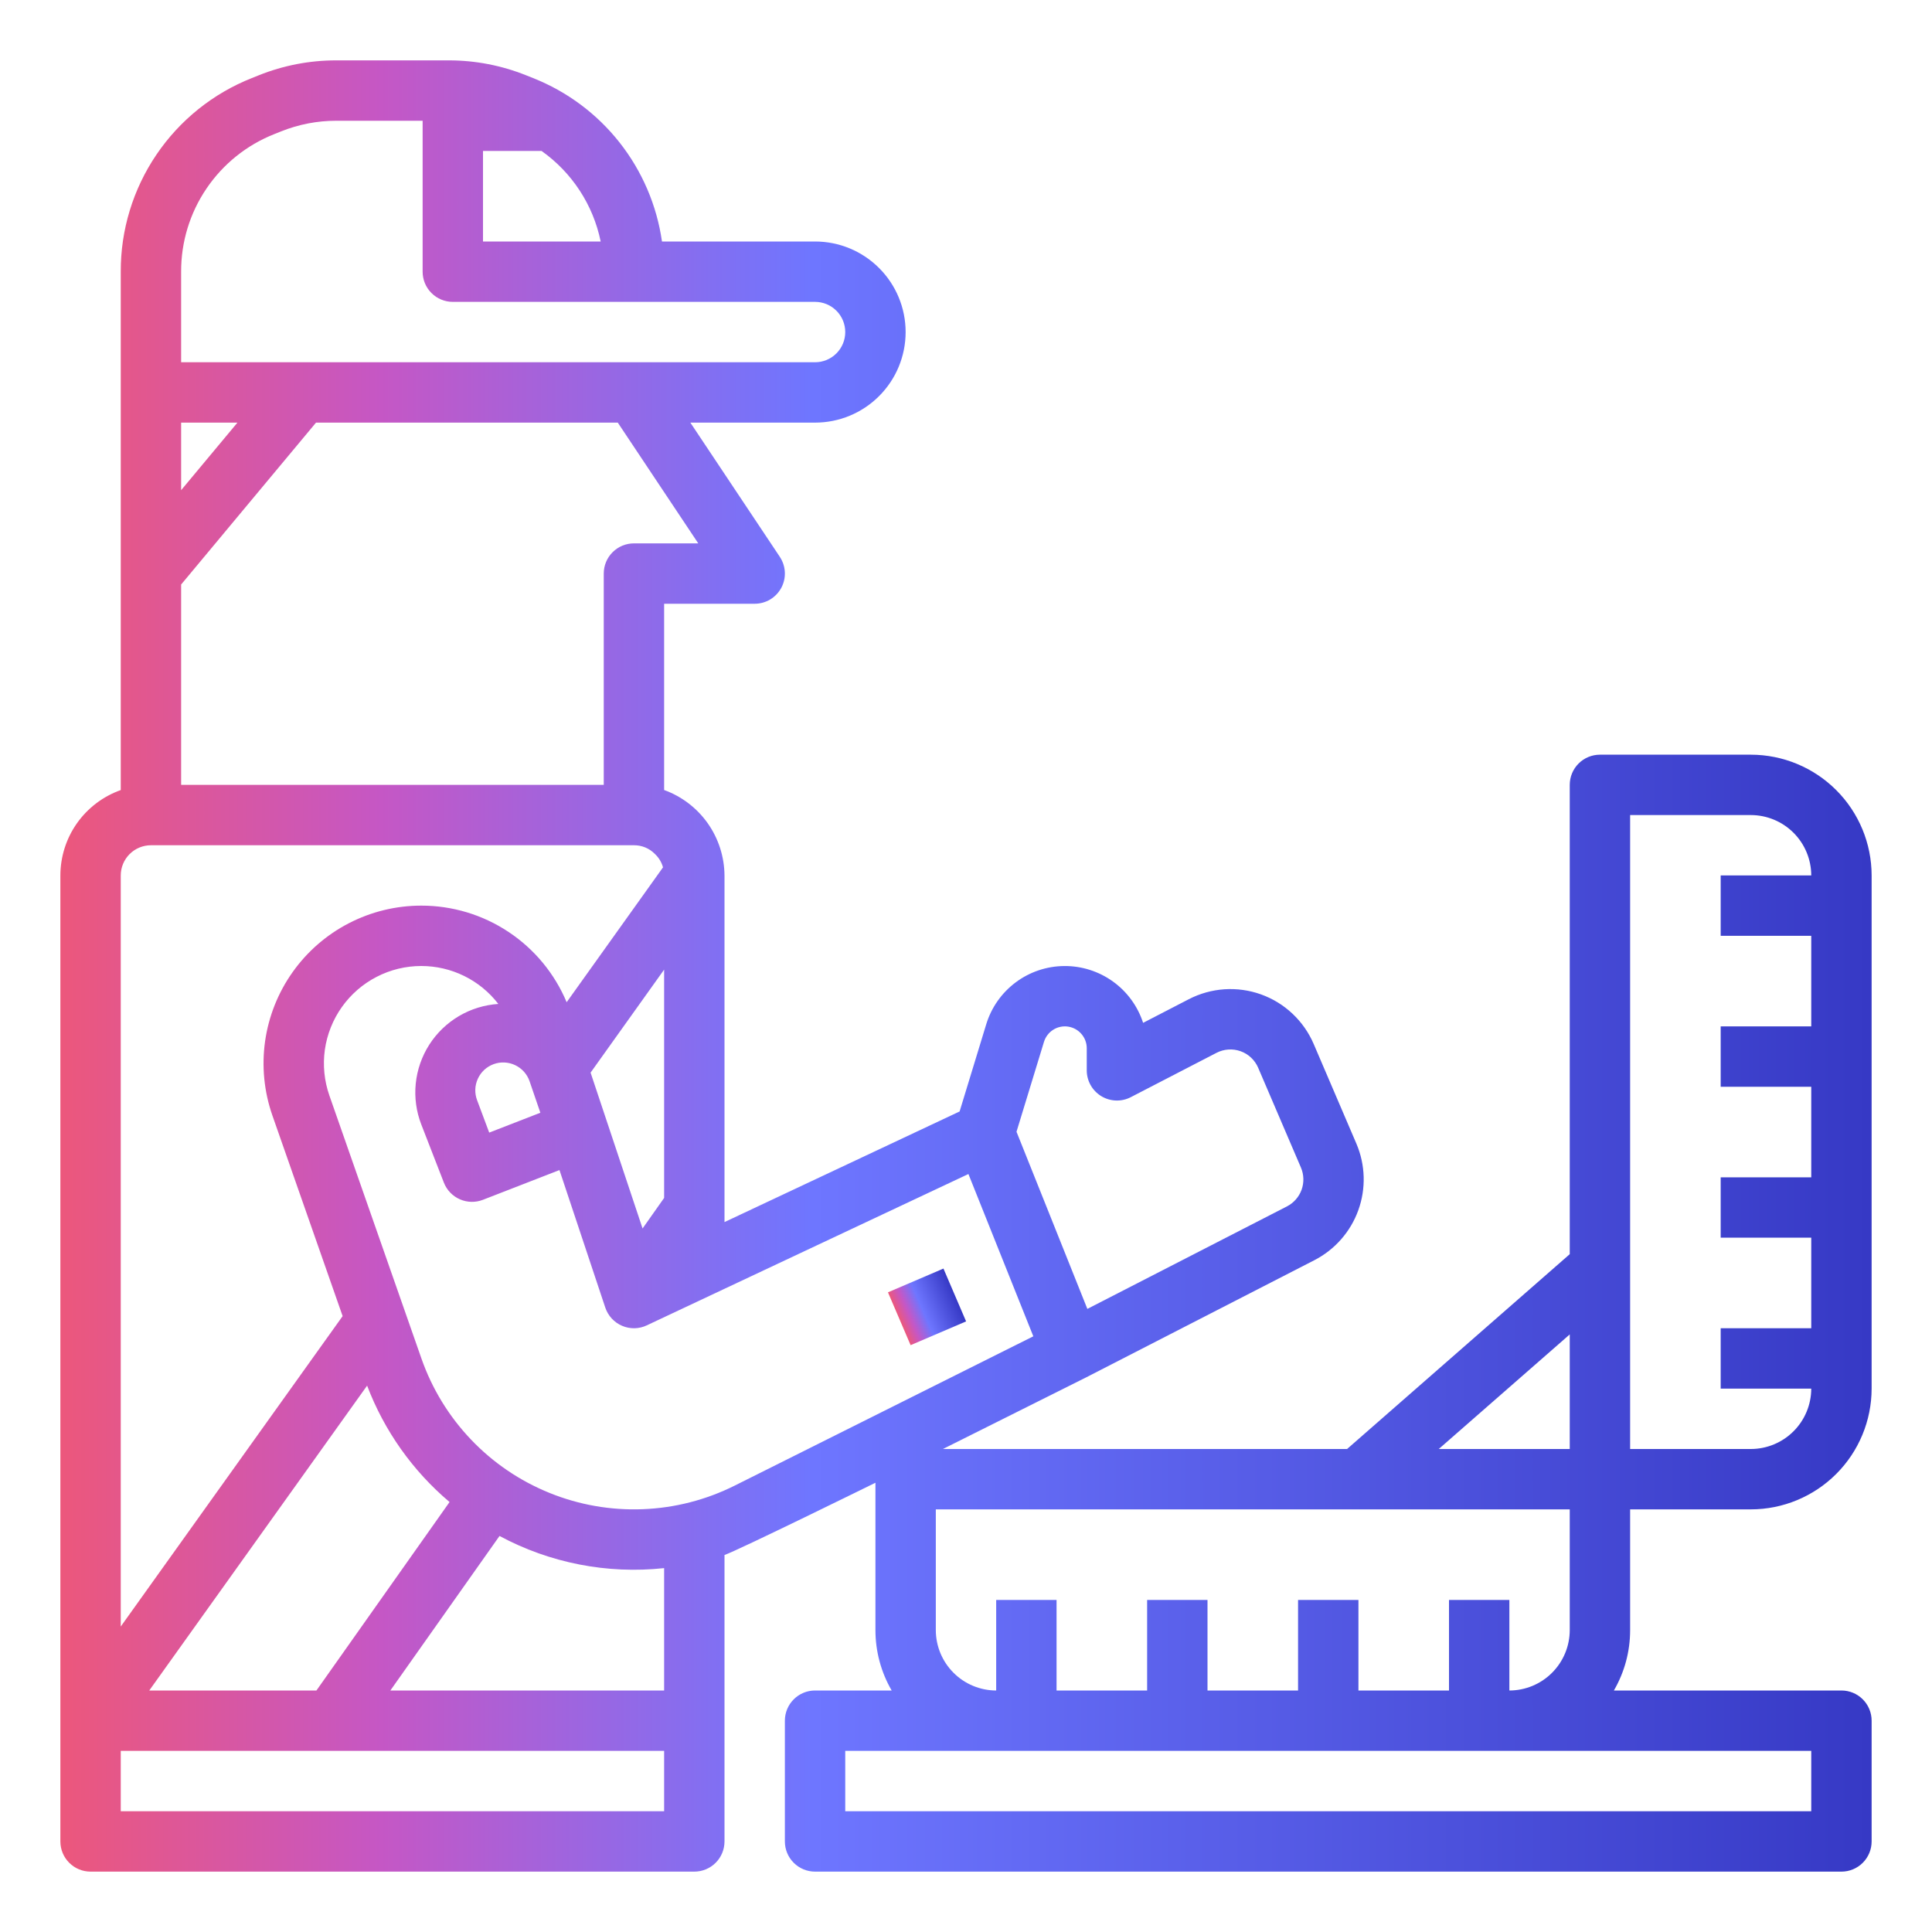 <svg width="64" height="64" viewBox="0 0 64 64" fill="none" xmlns="http://www.w3.org/2000/svg">
<path d="M54 50H58C59.06 49.999 60.077 49.577 60.827 48.827C61.577 48.077 61.999 47.06 62 46V29C61.999 27.939 61.577 26.923 60.827 26.173C60.077 25.423 59.06 25.001 58 25H53C52.735 25 52.48 25.105 52.293 25.293C52.105 25.48 52 25.735 52 26V41.546L44.624 48H31.236L35.947 45.644L35.952 45.642L43.547 41.742C44.221 41.393 44.739 40.803 44.996 40.089C45.254 39.374 45.231 38.59 44.935 37.891L43.517 34.582C43.354 34.203 43.115 33.862 42.815 33.58C42.515 33.297 42.16 33.079 41.771 32.94C41.383 32.801 40.971 32.744 40.559 32.771C40.148 32.799 39.747 32.911 39.381 33.1L37.867 33.883C37.688 33.332 37.338 32.852 36.868 32.514C36.397 32.175 35.831 31.996 35.252 32.001C34.673 32.006 34.11 32.195 33.646 32.542C33.182 32.889 32.84 33.374 32.671 33.928L31.788 36.819L24 40.483V29C23.995 28.381 23.801 27.777 23.444 27.271C23.086 26.765 22.582 26.381 22 26.17V20H25C25.181 20 25.359 19.951 25.514 19.858C25.669 19.765 25.796 19.631 25.882 19.472C25.967 19.312 26.008 19.133 25.999 18.952C25.99 18.771 25.932 18.596 25.832 18.445L22.869 14H27C27.796 14 28.559 13.684 29.121 13.121C29.684 12.559 30 11.796 30 11C30 10.204 29.684 9.441 29.121 8.879C28.559 8.316 27.796 8 27 8H21.929C21.757 6.801 21.272 5.669 20.522 4.718C19.772 3.767 18.784 3.032 17.658 2.586L17.428 2.494C16.612 2.167 15.741 1.999 14.863 2H11.137C10.258 1.999 9.387 2.167 8.572 2.494L8.342 2.586C7.058 3.095 5.956 3.979 5.182 5.123C4.407 6.267 3.995 7.618 4 9V26.172C3.416 26.379 2.91 26.762 2.551 27.269C2.193 27.775 2.001 28.38 2 29V61C2 61.265 2.105 61.52 2.293 61.707C2.48 61.895 2.735 62 3 62H23C23.265 62 23.52 61.895 23.707 61.707C23.895 61.52 24 61.265 24 61V51.511C24.423 51.37 29 49.118 29 49.118V54C29 54.703 29.185 55.393 29.538 56H27C26.735 56 26.48 56.105 26.293 56.293C26.105 56.48 26 56.735 26 57V61C26 61.265 26.105 61.52 26.293 61.707C26.48 61.895 26.735 62 27 62H61C61.265 62 61.52 61.895 61.707 61.707C61.895 61.52 62 61.265 62 61V57C62 56.735 61.895 56.48 61.707 56.293C61.52 56.105 61.265 56 61 56H53.462C53.815 55.393 54.001 54.703 54 54V50ZM34.583 34.513C34.634 34.347 34.743 34.204 34.889 34.112C35.036 34.019 35.211 33.982 35.383 34.008C35.554 34.034 35.711 34.12 35.824 34.252C35.938 34.383 36 34.551 36 34.724V35.456C36 35.628 36.044 35.797 36.128 35.946C36.212 36.096 36.334 36.221 36.48 36.311C36.627 36.4 36.794 36.45 36.965 36.456C37.137 36.462 37.307 36.424 37.459 36.345L40.299 34.876C40.421 34.813 40.555 34.776 40.692 34.767C40.829 34.757 40.967 34.777 41.096 34.823C41.226 34.869 41.344 34.942 41.444 35.036C41.544 35.13 41.624 35.244 41.678 35.37L43.096 38.679C43.195 38.912 43.202 39.174 43.117 39.412C43.031 39.65 42.858 39.846 42.633 39.963L36.02 43.359L34.752 40.188L33.673 37.491L34.583 34.513ZM17.9 36.861L16.206 37.519L15.806 36.45C15.762 36.335 15.742 36.213 15.745 36.09C15.749 35.967 15.778 35.846 15.829 35.735C15.88 35.623 15.953 35.522 16.043 35.439C16.134 35.356 16.24 35.292 16.355 35.25C16.469 35.209 16.591 35.19 16.712 35.196C16.833 35.202 16.952 35.231 17.062 35.283C17.172 35.335 17.271 35.407 17.353 35.497C17.434 35.587 17.498 35.692 17.539 35.807L17.9 36.861ZM22 39.683L21.286 40.695L20.098 37.133L19.564 35.532L22 32.12V39.683ZM23.131 18H21C20.735 18 20.48 18.105 20.293 18.293C20.105 18.48 20 18.735 20 19V26H6V19.363L10.468 14H20.465L23.131 18ZM6 14H7.865L6 16.238V14ZM19.898 8H16V5H17.939C18.949 5.715 19.65 6.787 19.898 8ZM6 9C5.997 8.018 6.289 7.058 6.84 6.246C7.39 5.433 8.173 4.804 9.085 4.443L9.315 4.351C9.895 4.119 10.513 4 11.137 4H14V9C14 9.265 14.105 9.52 14.293 9.707C14.48 9.895 14.735 10 15 10H27C27.265 10 27.52 10.105 27.707 10.293C27.895 10.48 28 10.735 28 11C28 11.265 27.895 11.52 27.707 11.707C27.52 11.895 27.265 12 27 12H6V9ZM5 28H21C21.129 27.999 21.257 28.024 21.376 28.073C21.495 28.122 21.603 28.195 21.693 28.288L21.713 28.307C21.832 28.424 21.919 28.571 21.963 28.732L18.771 33.2C18.373 32.251 17.704 31.441 16.847 30.872C15.99 30.302 14.984 29.999 13.955 30C13.12 30 12.298 30.2 11.557 30.583C10.815 30.966 10.177 31.521 9.694 32.202C9.211 32.882 8.898 33.669 8.781 34.495C8.665 35.321 8.748 36.163 9.023 36.951L11.35 43.598L4 53.881V29C4 28.735 4.106 28.481 4.293 28.293C4.481 28.106 4.735 28 5 28ZM12.161 45.901C12.73 47.398 13.67 48.724 14.892 49.757L10.482 56H4.944L12.161 45.901ZM22 60H4V58H22V60ZM22 56H12.931L16.547 50.881C18.216 51.778 20.117 52.149 22 51.946V56ZM24.339 49.212C23.392 49.686 22.354 49.953 21.295 49.994C20.236 50.036 19.181 49.852 18.199 49.453C17.217 49.055 16.331 48.453 15.601 47.685C14.87 46.918 14.311 46.004 13.961 45.004L10.911 36.29C10.741 35.804 10.69 35.284 10.761 34.774C10.834 34.264 11.027 33.779 11.325 33.359C11.623 32.939 12.017 32.596 12.475 32.36C12.932 32.123 13.44 32 13.955 32C14.448 32 14.935 32.113 15.378 32.331C15.821 32.549 16.207 32.866 16.508 33.257C16.048 33.287 15.601 33.424 15.203 33.659C14.806 33.894 14.469 34.218 14.22 34.607C13.972 34.996 13.818 35.438 13.772 35.897C13.726 36.356 13.789 36.82 13.956 37.251L14.704 39.176C14.8 39.423 14.991 39.622 15.233 39.728C15.476 39.835 15.751 39.841 15.998 39.745L18.533 38.76L20.051 43.316C20.096 43.45 20.169 43.573 20.264 43.677C20.36 43.781 20.477 43.864 20.607 43.919C20.736 43.975 20.877 44.002 21.018 44C21.159 43.997 21.299 43.965 21.426 43.904L32.08 38.891L34.23 44.267L24.339 49.212ZM54 27H58C58.53 27.001 59.039 27.212 59.413 27.587C59.788 27.961 59.999 28.47 60 29H57V31H60V34H57V36H60V39H57V41H60V44H57V46H60C59.999 46.53 59.788 47.039 59.413 47.413C59.039 47.788 58.53 47.999 58 48H54V27ZM52 44.204V48H47.661L52 44.204ZM60 60H28V58H60V60ZM48 53V56H45V53H43V56H40V53H38V56H35V53H33V56C32.47 55.999 31.961 55.788 31.587 55.413C31.212 55.039 31.001 54.53 31 54V50H52V54C51.999 54.53 51.788 55.039 51.413 55.413C51.039 55.788 50.53 55.999 50 56V53H48Z" fill="url(#paint0_linear)"/>
<path d="M31.253 42.023L29.415 42.81L30.165 44.56L32.003 43.773L31.253 42.023Z" fill="url(#paint1_linear)"/>
<defs>
<linearGradient id="paint0_linear" x1="2" y1="32" x2="62" y2="32" gradientUnits="userSpaceOnUse">
<stop stop-color="#EC577C"/>
<stop offset="0.177" stop-color="#C557C5"/>
<stop offset="0.415" stop-color="#6E76FF"/>
<stop offset="1" stop-color="#3639C5"/>
</linearGradient>
<linearGradient id="paint1_linear" x1="29.79" y1="43.685" x2="31.628" y2="42.898" gradientUnits="userSpaceOnUse">
<stop stop-color="#EC577C"/>
<stop offset="0.177" stop-color="#C557C5"/>
<stop offset="0.415" stop-color="#6E76FF"/>
<stop offset="1" stop-color="#3639C5"/>
</linearGradient>
</defs>
</svg>
